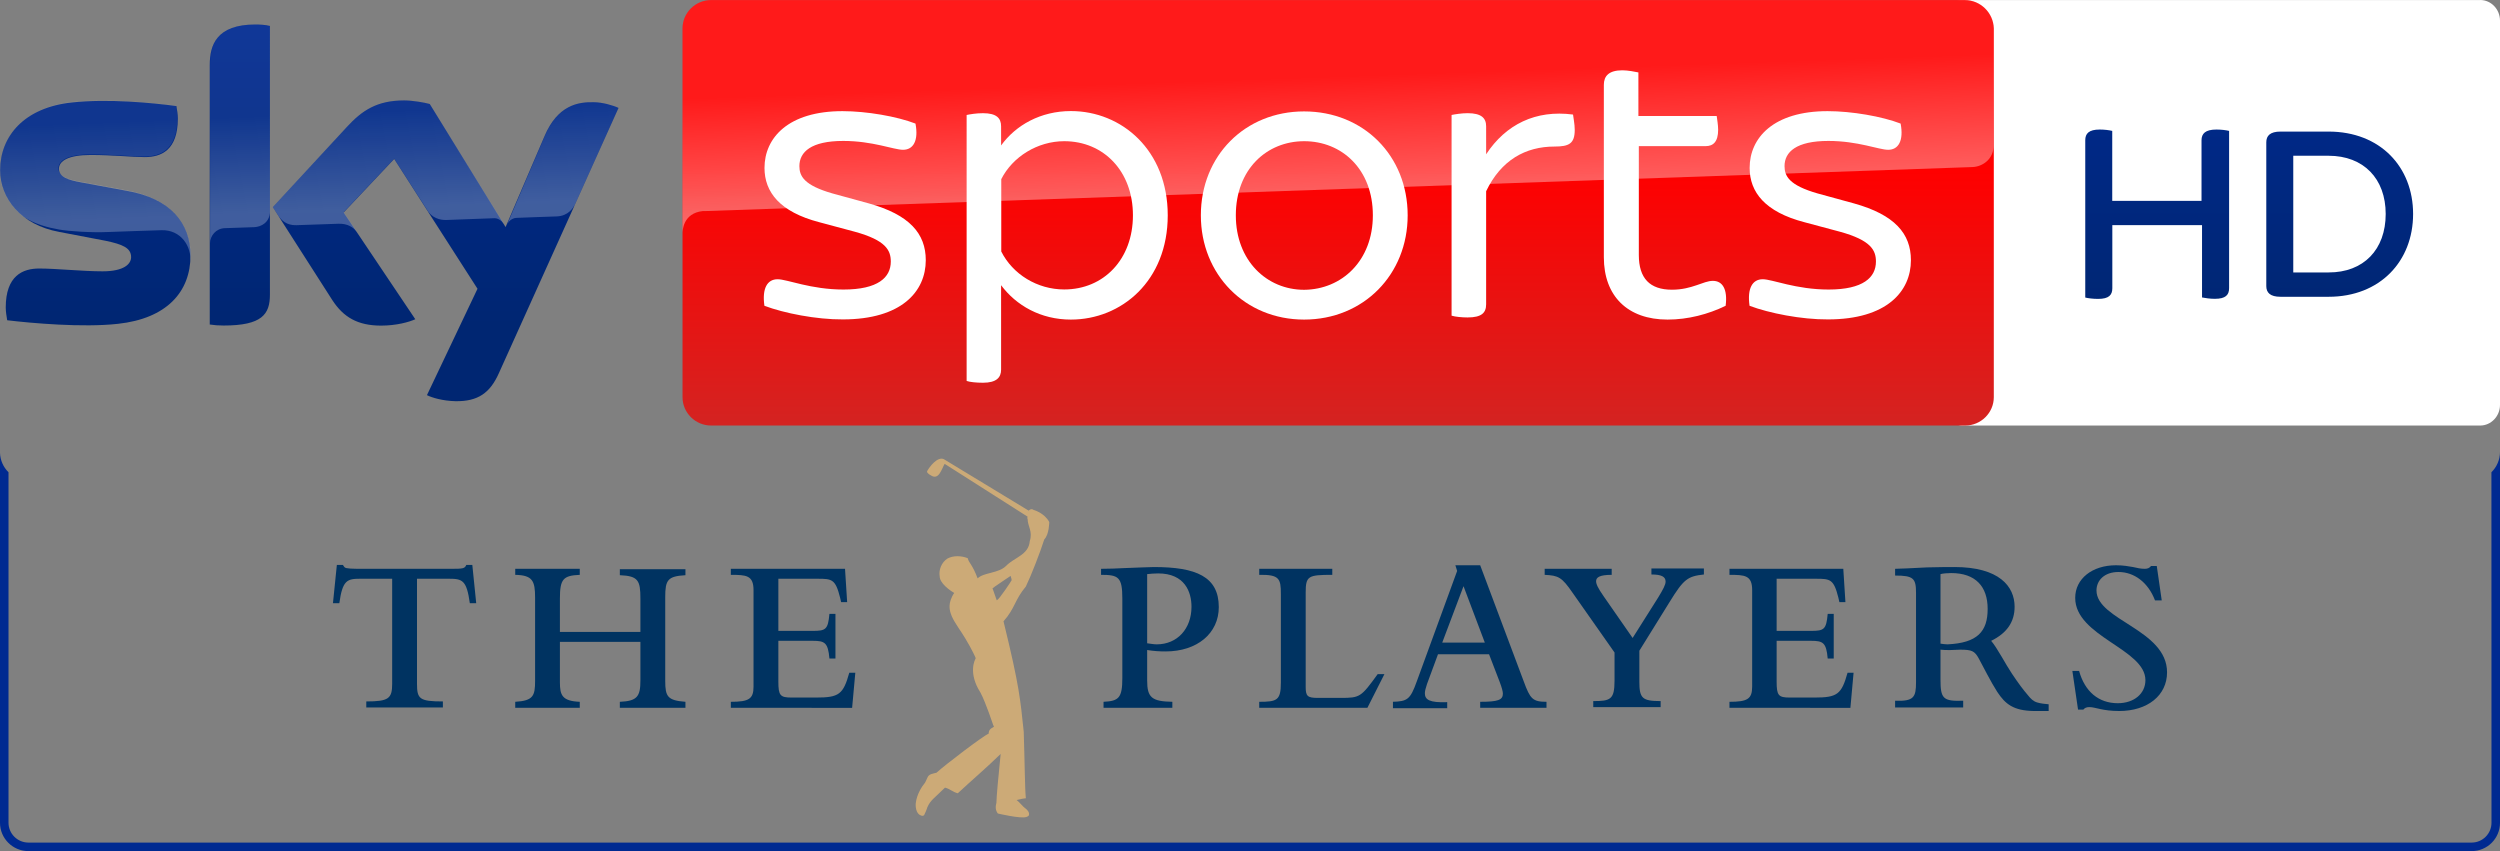 <svg width="2937.4" height="1e3" enable-background="new 0 0 2342.5 500" version="1.1" viewBox="0 0 2937.4 1e3" xml:space="preserve" xmlns="http://www.w3.org/2000/svg"><rect x="0" y="0" width="2937.4" height="1e3" fill="#808080" stroke="none"/><defs><linearGradient id="linearGradient1078" x1="-1151.9" x2="-1151.9" y1="-775.02" y2="-779.87" gradientTransform="matrix(149.68 0 0 -91.158 172382 -71520)" gradientUnits="userSpaceOnUse"><stop stop-color="#002A91" offset="0"/><stop stop-color="#002672" offset=".8"/></linearGradient><linearGradient id="linearGradient1082" x1="-1151.8" x2="-1152" y1="-784.92" y2="-782.98" gradientTransform="matrix(149.68 0 0 -57.766 172382 -45995)" gradientUnits="userSpaceOnUse"><stop stop-color="#fff" offset="0"/><stop stop-color="#fff" stop-opacity=".25" offset="1"/></linearGradient><linearGradient id="linearGradient1086" x1="-1152.6" x2="-1152.6" y1="-773.58" y2="-778.43" gradientTransform="matrix(317.37 0 0 -103 366970 -80578)" gradientUnits="userSpaceOnUse"><stop stop-color="#f00" offset=".4"/><stop stop-color="#D42321" offset="1"/></linearGradient><linearGradient id="linearGradient1090" x1="-1152.3" x2="-1152.8" y1="-785.34" y2="-782.74" gradientTransform="matrix(317.37 0 0 -56.478 366970 -45017)" gradientUnits="userSpaceOnUse"><stop stop-color="#fff" offset="0"/><stop stop-color="#fff" stop-opacity=".25" offset="1"/></linearGradient><linearGradient id="linearGradient1373" x1="-1151.9" x2="-1151.9" y1="-775.02" y2="-779.87" gradientTransform="matrix(149.71 0 0 -91.176 175063 -70634)" gradientUnits="userSpaceOnUse"><stop stop-color="#002A91" offset="0"/><stop stop-color="#002672" offset=".8"/></linearGradient></defs>
<path d="m2914.1 2e-5c12.9 0 23.3 10.94 23.3 24.276v451.45c0 13.336-10.5 24.276-23.3 24.276h-607.9c-12.9 0-23.3-10.94-23.3-24.276v-451.34c0-13.44 10.5-24.276 23.3-24.276h607.9" fill="#fff" stroke-width="1.021"/><g fill="url(#linearGradient1373)" stroke-width="1"><path d="m2619.1 153.8v184.7c0 8.1-4.1 12.6-16.7 12.6-5.7 0-11-0.8-15.1-1.6v-85h-105.4v74.1c0 8.1-4.1 12.6-16.7 12.6-6.1 0-12.2-0.8-15.1-1.6v-184.8c0-7.8 4.1-12.6 17.1-12.6 5.7 0 11.3 0.8 14.6 1.6v82.2h104.9v-71.2c0-7.8 4.5-12.6 17.5-12.6 6 0 11.6 0.8 14.9 1.6" stop-color="#000000" style="font-variation-settings:normal"/><path d="m2835.3 251.4c0 55.4-38.7 97.3-99.3 97.3h-56.5c-12.2 0-16.7-4.9-16.7-12.6v-168.9c0-7.7 4.5-12.6 16.7-12.6h56.5c60.6 0 99.3 41.5 99.3 96.8m-32.2 0c0-41.5-26-68.4-67.1-68.4h-41.5v137.1h41.5c41.1 0.1 67.1-26.8 67.1-68.7" stop-color="#000000" style="font-variation-settings:normal"/></g><g transform="matrix(1 0 0 1 200.04 450.09)"><g transform="translate(200,450)"><path d="m101.6-435.8c5.9 2.9 18 6.7 33.5 7.1 26.4 0.4 40.6-9.6 51-32.9l140.6-311.7c-5.9-2.9-18.8-6.7-29.3-6.7-18-0.4-42.2 3.3-57.7 40l-45.7 106.7-89.1-144.6c-5.9-1.7-20.1-4.2-30.1-4.2-31.8 0-49.4 11.7-67.3 31.2l-87 94.2 69.9 109.2c13 20 29.7 30 57.3 30 18 0 33-4.2 40.2-7.5l-84.2-125.4 59.4-62.9 97.9 152.5zm-184.5-118c0 22.9-9.2 36.2-54.4 36.2-5.9 0-11.3-0.4-16.3-1.2v-305c0-23.3 7.9-47.5 53.5-47.5 5.9 0 11.7 0.4 17.2 1.7zm-93.3-46.2c0 42.9-28 74.2-85.3 80.4-41.4 4.6-101.6-0.8-130.1-4.2-0.8-4.6-1.7-10.4-1.7-15 0-37.5 20.1-45.8 39.3-45.8 19.7 0 51 3.3 74.5 3.3 25.5 0 33.5-8.8 33.5-16.7 0-10.8-10-15-30.1-19.2l-54.4-10.4c-45.2-8.3-69.4-39.6-69.4-72.5 0-40 28.4-73.8 84.5-79.6 42.2-4.6 94.1 0.4 122.6 4.2 0.8 4.6 1.7 9.6 1.7 14.6 0 37.5-19.7 45.4-38.9 45.4-14.6 0-37.2-2.5-63.6-2.5s-37.2 7.1-37.2 16.2c0 9.6 10.5 13.3 27.2 16.2l51.9 9.6c52.5 8.9 75.5 38.9 75.5 76z" fill="url(#linearGradient1078)"/><path d="m326.6-773.3-51.5 114.2c-1.7 2.9-7.1 12.9-21.3 13.3-3.3 0-46.9 1.7-46.9 1.7-8.4 0.4-11.3 8.3-11.3 8.3l44.4-104.2c15.5-36.7 39.7-40.4 57.7-40 10.1 0 23 3.3 28.9 6.7zm-134.7 136.2-87-140.8c-5.9-1.7-20.1-4.2-30.1-4.2-31.8 0-49.4 11.7-67.3 31.2l-87 94.2 7.1 10.8c2.9 4.2 8.8 10.8 20.5 10.4 4.2 0 46-1.7 49.4-1.7 10.9-0.4 17.6 4.2 21.8 9.6l-15.6-23.2 59.4-62.9 40.2 62.5c7.1 9.6 18 9.6 20.5 9.6 2.1 0 54.4-2.1 56.9-2.1 3.7-0.1 7.9 2 11.2 6.6zm-292-234.1c-45.6 0-53.1 24.2-53.1 47.5v209.2c0-8.3 6.7-17.1 17.2-17.5 7.5-0.4 28.9-0.8 35.1-1.2 7.1-0.4 17.6-5 18-17.9v-218.3c-5.5-1-11.3-1.8-17.2-1.8zm-152.2 194.5-51.9-9.6c-16.7-2.9-27.2-6.7-27.2-16.2 0-8.8 10.9-16.2 37.2-16.2 25.9 0 48.9 2.5 63.6 2.5 19.2 0 38.9-7.9 38.9-45.4 0-5-0.4-9.6-1.7-14.6-28.4-3.3-79.9-8.8-122.6-4.2-55.6 6.6-84 40.4-84 80.4 0 20.4 9.2 40.4 27.6 54.6 13.8 8.8 27.6 12.5 41.8 15 11.7 2.1 38.1 3.8 58.1 2.9 6.3-0.4 51.9-1.7 61.9-2.1 23-0.8 36 18.7 34.3 38.7v-1.2c0.4-2.5 0.4-5 0.4-7.9-0.3-37.1-23.3-67.1-76.4-76.7z" enable-background="new    " fill="url(#linearGradient1082)" opacity=".25"/><path d="m1908.6-900h-1473.2c-18.4 0-33.5 15-33.5 33.3v433.3c0 18.3 15.1 33.3 33.5 33.3h1473.7c18.4 0 33.5-15 33.5-33.3v-433.3c-0.5-18.3-15.6-33.3-34-33.3z" fill="url(#linearGradient1086)"/><path d="m425.7-652.1h3.3c99.1-3.3 1488.3-51.7 1488.3-51.7 12.5-0.4 25.1-9.6 25.1-25.4v-137.5c0-18.3-15.1-33.3-33.5-33.3h-1473.5c-18.4 0-33.5 15-33.5 33.3v240.8c0-2.9 0.4-23.7 23.8-26.2z" enable-background="new    " fill="url(#linearGradient1090)" opacity=".4"/><g transform="translate(184.41 16.308)" fill="#fff"><path d="m313.7-557.1c-2.9-20.4 3.3-31.2 15.5-31.2 11.3 0 38.9 12.1 77.4 12.1 40.6 0 55.6-14.2 55.6-32.9 0-13.3-5.9-25-42.2-35l-41.8-11.2c-46.4-12.1-64.4-35.4-64.4-63.8 0-35.4 28-66.7 91.6-66.7 28.4 0 64 6.2 85.8 14.6 3.8 20-2.5 30.8-14.6 30.8-10.9 0-35.6-10.4-70.3-10.4-37.6 0-51.5 12.9-51.5 29.6 0 11.7 5.4 22.5 38.9 32.1l42.7 11.7c47.7 13.3 66.9 35.4 66.9 66.7 0 36.7-28.4 69.6-97.5 69.6-31 0.2-69.1-7.3-92.1-16z"/><path d="m787.6-663.4c0 77.1-54.4 122.5-113.8 122.5-35.6 0-64.4-16.7-82-40.4v99.2c0 9.2-5.4 15.4-21.3 15.4-7.9 0-15.5-0.8-19.2-2.1v-312.5c3.8-0.8 11.3-2.1 19.2-2.1 15.9 0 21.3 5.8 21.3 15.4v22.5c17.2-23.8 46.4-40.4 82-40.4 59.5 0 113.8 45.8 113.8 122.5zm-40.9 0c0-51.7-34.3-87.1-80.7-87.1-31.4 0-60.7 18.3-74 44.6v85c13.4 26.7 42.2 44.6 74 44.6 46.3 0 80.7-35.4 80.7-87.1z"/><path d="m826.5-663.4c0-70 51.9-122.1 121.3-122.1 69.9 0 121.7 52.1 121.7 122.1 0 69.6-51.9 122.5-121.7 122.5-69.4 0-121.3-52.9-121.3-122.5zm202.1 0c0-54.2-36.4-87.1-80.7-87.1-43.9 0-80.3 32.9-80.3 87.1 0 53.3 36.4 87.5 80.3 87.5 44.3-0.4 80.7-34.2 80.7-87.5z"/><path d="m1265.8-763.8c0 16.2-6.7 19.6-23.8 19.6-33.9 0-62.7 15.8-80.3 52.5v132.9c0 10-5.4 15.4-21.8 15.4-6.7 0-14.6-0.8-18.8-2.1v-235.8c3.8-0.8 11.7-2.1 18.8-2.1 16.3 0 21.8 5.8 21.8 15.4v32.9c23-35 58.1-52.5 102.1-46.7 0.3 3.4 2 10.9 2 18z"/><path d="m1443.1-557.1c-20.5 10-44.3 16.2-68.2 16.2-46.9 0-74.9-27.5-74.9-73.3v-202.5c0-10.4 5.9-17.1 21.8-17.1 6.7 0 14.6 1.7 18.8 2.5v51.2h92c0.4 3.3 1.7 10.4 1.7 16.2 0 14.2-5.9 19.2-14.6 19.2h-78.6v127.9c0 27.5 13 40.8 38.9 40.8 23.8 0 36.8-10.4 48.1-10.4s17.5 9.7 15 29.3z"/><path d="m1471.2-557.1c-2.9-20.4 3.3-31.2 15.5-31.2 11.3 0 38.9 12.1 77.4 12.1 40.6 0 55.6-14.2 55.6-32.9 0-13.3-5.9-25-42.2-35l-41.8-11.2c-46.4-12.1-64.4-35.4-64.4-63.8 0-35.4 28-66.7 91.6-66.7 28.4 0 64 6.2 85.8 14.6 3.8 20-2.5 30.8-14.6 30.8-10.9 0-35.6-10.4-70.3-10.4-37.6 0-51.5 12.9-51.5 29.6 0 11.7 5.4 22.5 38.9 32.1l42.7 11.7c47.7 13.3 66.9 35.4 66.9 66.7 0 36.7-28.4 69.6-97.5 69.6-31.1 0.2-69.1-7.3-92.1-16z"/></g></g></g><path d="m2937.4 531.08c-0.05 8.96-3.68 17.528-10.08 23.798l0.088 411.81c-0.012 12.866-10.439 23.294-23.306 23.306h-2870.8c-12.852-0.048-23.258-10.454-23.306-23.306v-411.8c-6.14-6.027-9.722-14.188-10-22.788v434.59c-7e-3 18.398 14.908 33.314 33.306 33.308h2870.7c18.447 0.086 33.438-14.861 33.407-33.308z" fill="#002a91" stroke-width="2.667"/><g transform="translate(297.15 1.5248e-5)" fill="#003361"><path d="m98.636 663.75h7.083c1.25 1.667 1.667 3.333 4.167 3.75s5.833 0.833 12.917 0.833h110.83c13.333 0 15.417-0.417 17.083-4.583h7.083l4.583 45h-7.5c-3.75-27.083-8.75-28.75-24.583-28.75h-37.5v123.33c0 17.917 2.917 20.833 30.417 20.833v7.083h-90v-7.083c26.25 0 30.417-3.333 30.417-20.833v-123.33h-37.5c-15.417 0-20.833 1.667-24.583 28.75h-7.5z"/><path d="m360.72 801.67c0 15 2.5 22.083 23.333 22.917v7.083h-75.833v-7.083c21.25-1.25 23.333-7.083 23.333-24.583v-97.917c0-19.583-2.917-26.25-23.333-26.667v-7.083h75.833v7.083c-19.583 0.833-23.333 5-23.333 27.917v39.167h94.583v-39.167c0-21.25-2.5-26.667-24.167-27.5v-7.083h77.083v7.083c-20.833 1.25-23.75 5.417-23.75 25.833v98.333c0 18.75 2.917 22.917 23.75 24.583v7.083h-77.083v-7.083c20.417-0.833 24.167-6.25 24.167-25v-45.417h-94.583z"/><path d="m561.55 831.67v-7.083c21.25 0 26.667-3.333 26.667-17.917v-113.33c0-17.5-8.75-17.917-26.667-17.917v-7.083h134.17l2.5 39.167h-7.083l-1.25-5.417c-5.417-21.667-9.583-22.083-26.25-22.083h-46.25v61.25h40.417c15.417 0 17.917-1.667 19.583-20h7.083v52.5h-7.083c-1.667-18.75-5.417-20.833-19.583-20.833h-40.417v47.917c0 16.25 2.083 18.75 15.417 18.75h29.167c26.667 0 31.667-3.75 38.75-29.167h7.083l-3.75 41.25z"/><path d="m999.47 824.58c17.917-0.833 22.083-4.583 22.083-27.917v-93.333c0-25.417-4.583-27.917-25-27.917v-7.083c7.5 0 20.833-0.417 27.083-0.833 12.5-0.417 30-1.25 35-1.25 49.583 0 76.25 11.25 76.25 47.083 0 30.833-25.417 52.083-62.5 52.083-7.083 0-14.167-0.417-21.667-1.667v35.833c0 20 5.417 24.583 29.583 25v7.083h-80.833zm51.25-68.75c3.333 0.417 7.5 1.25 11.25 1.25 24.167 0 40.833-18.333 40.833-44.167 0-17.5-7.917-39.167-39.167-39.167-5 0-8.75 0.417-12.917 0.833z"/><path d="m1182.4 831.67v-7.083c20.833 0 25.417-1.667 25.417-22.5v-104.17c0-17.917-1.667-22.917-25.417-22.5v-7.083h85.833v7.083c-28.333 0-31.25 1.25-31.25 20.833v110.83c0 10.833 2.083 12.917 14.167 12.917h27.083c22.5 0 23.75-0.833 43.333-27.917h7.917l-20 39.583z"/><path d="m1339.1 824.58c17.5-0.417 20.833-2.917 28.333-23.75l47.5-130-2.083-6.667h29.167l51.25 136.67c7.5 20.417 10.417 23.75 26.667 23.75v7.083h-77.917v-7.083c20.833 0 26.667-2.083 26.667-9.583 0-2.5-1.25-7.083-3.75-13.75l-12.5-32.5h-60l-12.917 35c-1.667 5-2.5 8.333-2.5 10.833 0 7.5 5.417 11.25 26.25 10.417v7.083h-63.75v-7.5zm108.33-69.583-25-66.25-25 66.25z"/><path d="m1550.7 696.67c-12.917-18.75-16.667-20.417-32.917-21.25v-7.083h78.75v7.083c-14.167 0-18.333 2.917-18.333 7.5 0 3.333 2.083 7.917 8.75 17.5l34.167 49.167 30-47.5c5.833-9.583 8.75-15 8.75-18.75 0-5.833-5-8.333-16.667-8.333v-7.083h61.667v7.083c-19.167 2.083-23.75 5.417-40.417 32.5l-35.417 57.083v36.25c0 19.583 3.333 22.917 25 22.917v7.083h-79.167v-7.083c20 0 25-1.667 25-23.75v-33.333z"/><path d="m1734.9 831.67v-7.083c21.25 0 26.667-3.333 26.667-17.917v-113.33c0-17.5-8.75-17.917-26.667-17.917v-7.083h133.75l2.5 39.167h-7.083l-1.25-5.417c-5.417-21.667-9.583-22.083-26.25-22.083h-46.25v61.25h40.417c15.417 0 17.917-1.667 19.583-20h7.083v52.5h-7.083c-1.667-18.75-5.417-20.833-19.583-20.833h-40.417v47.917c0 16.25 2.083 18.75 15.417 18.75h29.167c26.667 0 31.667-3.75 38.75-29.167h7.083l-3.75 41.25z"/><path d="m2137.8 788.33h7.917c6.667 24.167 22.917 37.917 45.417 37.917 19.167 0 32.5-11.25 32.5-27.083 0-36.667-82.5-51.25-82.5-96.667 0-22.5 20-38.333 47.917-38.333 8.75 0 15 1.25 20 2.083 5 1.25 9.583 2.083 13.75 2.083 3.333 0 5.417-0.833 7.5-3.333h6.667l5.833 40.417h-7.917c-7.917-20.833-24.167-33.333-42.917-33.333-16.667 0-25.833 10-25.833 21.667 0 35 82.917 45.833 82.917 96.25 0 27.083-22.917 45.417-56.25 45.417-19.583 0-27.917-4.583-35-4.583-3.333 0-5.417 0.833-7.083 2.917h-6.25z"/><path d="m1999.1 666.25c-5.417 0-18.334-6.5e-4 -32.084 0.416-17.917 0.833-31.25 1.668-37.5 1.668v7.916c21.667 0 24.584 3.333 24.584 20.416v105c0 17.5-2.501 22.501-24.584 21.668v7.916h80v-7.916c-23.75 0.833-26.666-2.5-26.666-25v-35c6.614 0.827 15.68 0.423 23.146 0.01 13.576 0.043 16.937 1.393 21.854 10.406 5.417 10 14.166 27.499 21.666 39.166 9.583 14.583 19.168 22.083 42.918 22.5h17.5v-7.916c-4.583-0.417-9.167-0.834-13.334-2.084-4.583-1.25-7.917-4.582-10.834-8.332-5.417-6.25-10.833-13.334-19.166-25.834-6.829-10.042-17.134-30.115-24.213-38.268 18.467-9.109 27.547-22.144 27.547-40.066 0-23.75-17.917-46.666-70.834-46.666zm-3.75 7.084c28.75 0 42.916 15.832 42.916 42.082-1e-4 26.667-12.082 40.001-47.082 41.668-1.667 0-6.667-0.417-8.334-0.834v-81.666c2.5-0.833 8.75-1.25 12.5-1.25z"/></g><path d="m1227 633.75c5.833-5.833 5.833-20.417 5.833-20.417-5.833-10.833-18.333-14.167-18.333-14.167-2.917-2.083-5 0-5.833 0.833l-99.583-60.417c-7.5-3.75-17.083 9.167-19.583 13.75-1.25 1.667 2.083 4.167 4.583 5.417 9.167 5.833 12.5-8.333 15.833-13.75l97.5 62.083c-0.417 0-0.417 2.917 0 2.917 0 7.917 6.25 14.583 2.5 25.833-1.25 16.25-18.333 19.167-27.917 29.167-8.75 8.75-26.25 7.5-33.333 14.583-6.25-16.667-10-17.5-11.667-23.75-7.5-2.917-16.667-3.333-23.75 0.417-7.083 4.583-10.417 13.333-9.167 20.833 0 7.917 11.25 16.25 17.083 19.583-3.75 5.417-5.417 11.667-5.417 14.583-0.833 11.667 8.333 22.5 10.833 27.083 10.833 15.833 17.083 28.75 19.167 33.333 0.417 0.833 0.833 1.667 0.417 2.5-0.417 0.417-9.167 16.25 5.833 39.583 6.25 11.667 15 38.333 15 38.333 3.333 3.75-5 1.25-5.417 10-5.833 2.083-51.25 36.667-61.25 45.833-4.167 1.25-9.167 1.25-10.833 6.25-0.417 0.417-2.083 5-2.917 5.833-4.167 5-9.167 13.75-10.417 22.5-0.833 4.583 0 13.333 5.417 15.417 2.083 1.25 3.333 0.417 4.167 0 0.417-0.417 3.75-8.333 3.75-9.167 3.75-8.75 8.75-11.25 20.833-23.333 6.25 1.667 8.75 5 15 6.667 17.083-15.833 33.75-30 50.417-46.25-2.5 25-5 50.417-5 57.5-1.25 4.167-1.25 8.75 1.667 12.5 0 0 26.25 6.25 33.333 4.167 2.5-0.833 2.917-1.667 2.917-1.667s2.5-3.75-4.167-8.75c-2.083-1.25-6.667-7.083-10-9.583 5-1.25 9.583-2.083 10.833-2.083-1.25-12.917-1.25-41.25-2.5-78.333-4.167-38.333-4.583-51.25-23.75-129.58 13.75-15.417 12.917-25 26.25-40.833 6.25-12.917 17.083-40.833 21.667-55.417m-55.833 71.667c-0.417-1.25-3.75-10.833-5-14.167 0-0.417 21.25-14.583 21.25-14.583s1.25 3.75 1.25 5c0 0.417-14.167 22.083-17.5 23.75" fill="#ca7"/></svg>
